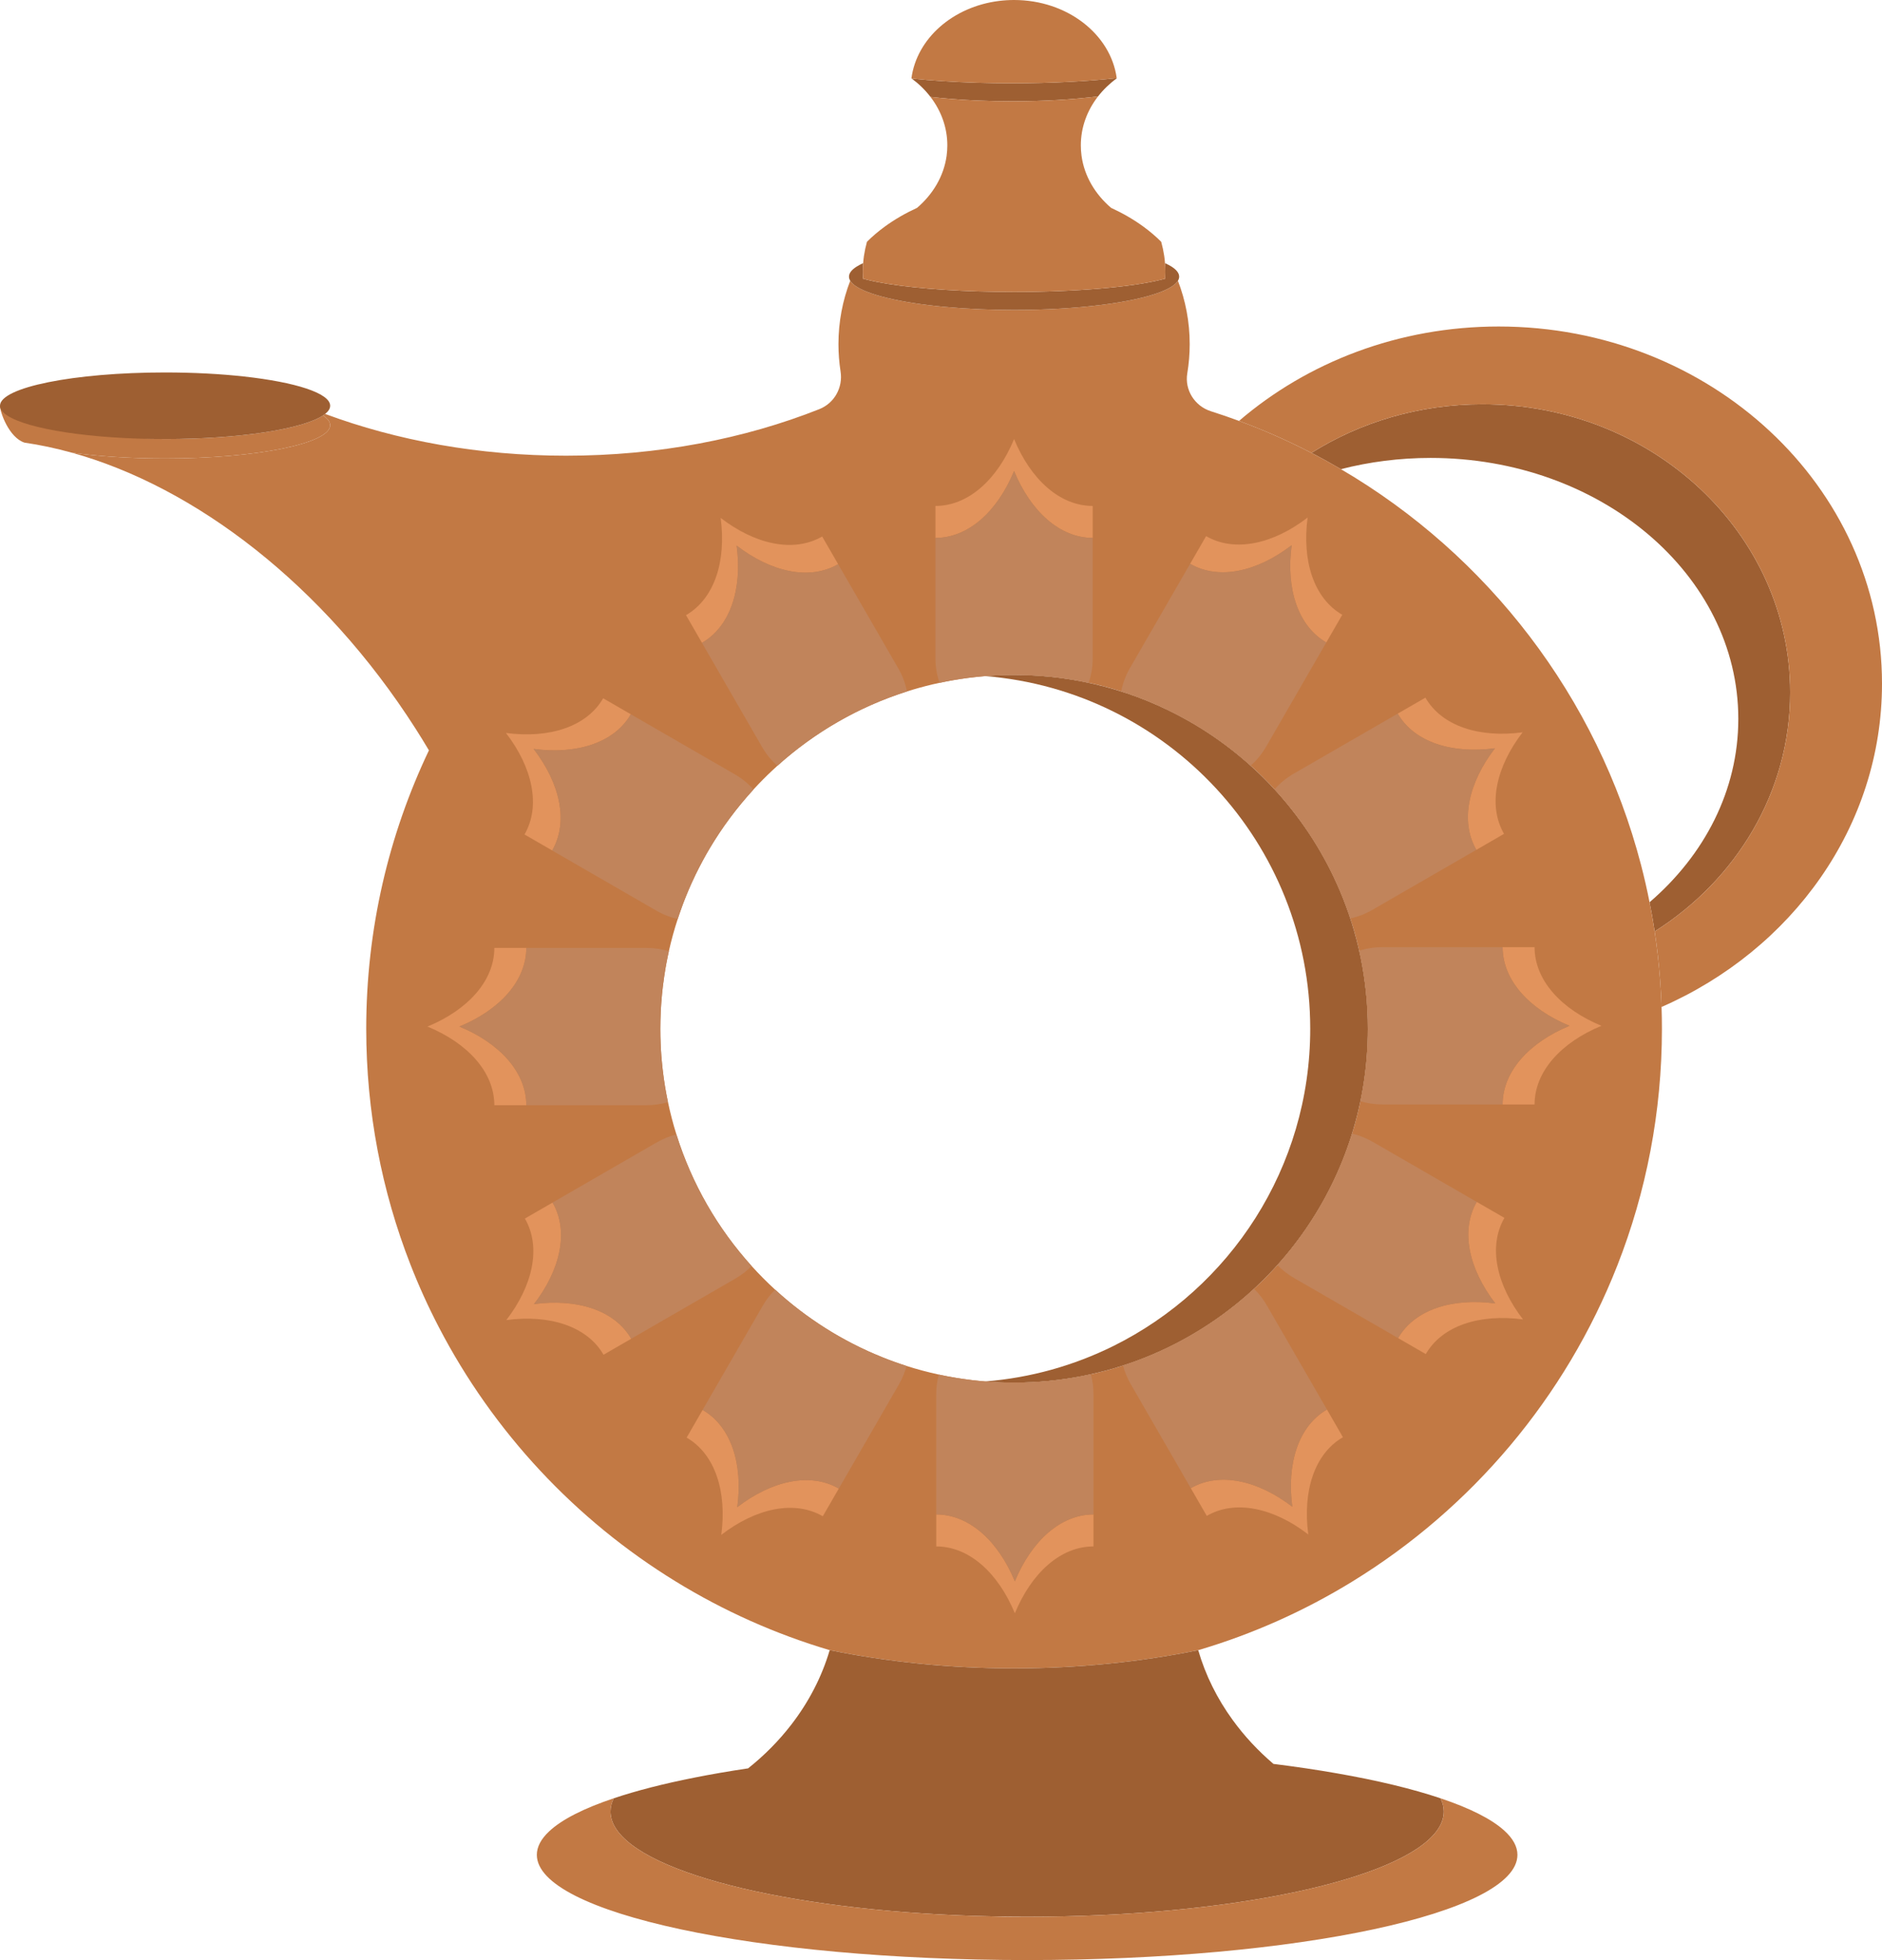 <?xml version="1.0" encoding="UTF-8"?><svg id="Layer_2" xmlns="http://www.w3.org/2000/svg" viewBox="0 0 678.32 706.29"><defs><style>.cls-1{fill:#e2935c;}.cls-1,.cls-2,.cls-3,.cls-4{stroke-width:0px;}.cls-2{fill:#c27944;}.cls-3{fill:#c1845b;}.cls-4{fill:#9e5f32;}</style></defs><g id="_Слой_2_копия_"><path class="cls-4" d="M645.22,249.55c0,35.84-19.38,67.43-48.84,86.09-.02-.15-.05-.31-.07-.46-.51-3.38-1.1-6.73-1.77-10.06,19.78-16.98,31.99-40.32,31.99-66.07,0-51.94-49.65-94.04-110.89-94.04-11.25,0-22.11,1.42-32.34,4.05-3.48-2.04-7.02-4-10.62-5.86,17.62-11.07,38.83-17.52,61.65-17.52,61.24,0,110.89,46.5,110.89,103.87Z"/><path class="cls-2" d="M598.87,362.85c-.11-3.32-.29-6.61-.54-9.89-.44-5.83-1.09-11.61-1.95-17.32-.02-.15-.05-.31-.07-.46-.51-3.38-1.1-6.73-1.77-10.06-.88-4.51-1.91-8.97-3.05-13.38-15.79-60.67-55.37-111.76-108.19-142.68-3.48-2.04-7.02-4-10.62-5.86-4.47-2.31-9.02-4.48-13.65-6.51-1.7-.75-3.42-1.47-5.15-2.17-2.41-.99-4.84-1.94-7.3-2.85-3.32-1.23-6.68-2.38-10.08-3.46l-.11-.04c-5.79-1.85-9.47-7.65-8.46-13.65.57-3.42.87-6.93.87-10.52,0-8.05-1.51-15.76-4.25-22.84-.87,1.44-3.02,2.81-6.2,4.04-9.9,3.85-29.85,6.48-52.85,6.48-4.25,0-8.39-.09-12.38-.26-17.64-.75-32.4-3.08-40.47-6.22-3.18-1.23-5.33-2.6-6.2-4.04-2.74,7.08-4.25,14.79-4.25,22.84,0,3.35.26,6.64.76,9.85.91,5.79-2.22,11.43-7.67,13.59-26.9,10.67-58.07,16.77-91.29,16.77-31.39,0-60.94-5.45-86.8-15.05-.24.18-.5.37-.78.55,1.68,1.11,2.58,2.28,2.58,3.5,0,6.63-26.64,12-59.5,12-12.49,0-24.08-.78-33.64-2.1,44.57,12.37,90.81,47.64,123.91,99.43,1.66,2.6,3.27,5.21,4.83,7.84-14.49,30.4-22.6,64.42-22.6,100.33,0,29.95,5.64,58.58,15.91,84.89,3.02,7.74,6.44,15.28,10.24,22.59,19.64,37.8,49.3,69.55,85.47,91.72,17.14,10.52,35.74,18.87,55.42,24.71,21.07,4.27,43.37,6.57,66.46,6.57s45.33-2.29,66.37-6.56h0c19.72-5.82,38.35-14.19,55.51-24.72,43.05-26.39,76.89-66.35,95.56-113.93,10.37-26.42,16.06-55.18,16.06-85.27,0-2.63-.04-5.25-.13-7.86ZM492.97,373.58c-.02.71-.04,1.43-.07,2.14-.03.83-.07,1.66-.12,2.48-.04.83-.1,1.66-.16,2.48-.07.82-.14,1.64-.22,2.45-.08.82-.16,1.64-.26,2.45-.07.61-.14,1.22-.23,1.83-.06.48-.12.95-.19,1.42-.15,1.08-.32,2.15-.5,3.22-.09.53-.18,1.06-.28,1.59-.18,1.02-.38,2.03-.59,3.03-.01.05-.02.1-.03.15-.82,3.96-1.83,7.85-3.01,11.66-.02.05-.03.11-.05.16-.15.51-.31,1.01-.48,1.5-.17.56-.36,1.1-.55,1.65-.36,1.1-.75,2.19-1.16,3.27-.19.54-.4,1.08-.61,1.62-.37.97-.76,1.93-1.16,2.89-.71,1.72-1.46,3.41-2.24,5.08-.33.71-.67,1.42-1.02,2.13-.32.66-.65,1.31-.98,1.96-.09.17-.17.34-.26.51-.3.58-.6,1.15-.91,1.71-.37.69-.74,1.38-1.13,2.06-.2.37-.41.74-.63,1.11-.38.67-.77,1.33-1.17,1.99-.18.32-.37.64-.57.95-.41.68-.82,1.35-1.25,2.01-.3.47-.6.93-.9,1.39-.27.42-.55.84-.83,1.25-.24.36-.49.72-.74,1.08-.66.98-1.34,1.95-2.05,2.9-.41.58-.84,1.15-1.27,1.72-.24.33-.49.65-.74.97-.22.3-.45.6-.7.89-.63.83-1.29,1.64-1.95,2.44-.26.33-.53.65-.8.97-.31.36-.61.72-.91,1.07-.6.71-1.22,1.41-1.84,2.1-2.68,2.98-5.5,5.83-8.44,8.55-.8.74-1.6,1.46-2.42,2.17-.58.52-1.17,1.03-1.77,1.53-.07.06-.14.12-.22.19-.71.6-1.42,1.18-2.14,1.76-1.3,1.05-2.62,2.07-3.96,3.06-.52.39-1.04.77-1.56,1.14-.16.13-.33.25-.5.36-.5.37-1.02.72-1.53,1.07-.14.11-.29.21-.43.29-.53.38-1.07.74-1.62,1.1-1.37.92-2.76,1.8-4.17,2.65-.51.32-1.04.63-1.56.93-.14.09-.27.17-.41.24-.5.3-1.01.59-1.52.88-1.47.83-2.97,1.64-4.48,2.41-.5.26-1.01.52-1.53.77-.58.3-1.16.58-1.75.86-.57.27-1.14.54-1.71.8-.24.11-.48.22-.72.33-.57.26-1.14.51-1.71.76-1.09.47-2.2.93-3.31,1.38-1.04.42-2.08.82-3.12,1.2-.64.24-1.28.47-1.93.7-1.04.37-2.09.72-3.14,1.06-3.79,1.23-7.65,2.28-11.59,3.15-.06.01-.13.03-.19.04-.7.16-1.4.31-2.1.44-.66.14-1.32.26-1.98.38-.48.1-.97.19-1.46.27-.94.16-1.89.32-2.84.46-.39.06-.78.12-1.18.17-.71.1-1.42.2-2.13.28-.3.04-.58.07-.87.1-.73.09-1.47.17-2.2.24-.13.02-.27.03-.4.04-.99.1-1.98.18-2.97.25-.98.07-1.97.13-2.96.18-.12.01-.25.01-.37.02-.82.04-1.64.07-2.47.09-.16,0-.32,0-.48,0-1.02.03-2.04.04-3.07.04-3.49,0-6.96-.14-10.38-.42-.82-.07-1.64-.14-2.46-.22-.75-.07-1.49-.15-2.22-.24-.7-.08-1.39-.17-2.08-.27-.57-.07-1.14-.15-1.71-.24-.63-.09-1.26-.18-1.89-.29-2.15-.35-4.29-.75-6.4-1.21-3.94-.86-7.81-1.89-11.61-3.1-.12-.04-.24-.08-.36-.12-1.33-.42-2.64-.87-3.95-1.34-1.47-.53-2.94-1.09-4.39-1.67-.99-.4-1.97-.81-2.95-1.23-.75-.32-1.49-.65-2.23-.98-.09-.05-.19-.09-.29-.14-.83-.37-1.65-.76-2.47-1.16-.58-.28-1.16-.56-1.73-.86-.36-.17-.71-.35-1.06-.53-.17-.09-.35-.18-.52-.27-.62-.31-1.22-.64-1.83-.97-.84-.45-1.68-.91-2.51-1.39-.64-.36-1.28-.73-1.91-1.11-.33-.19-.65-.38-.97-.58-.69-.42-1.37-.84-2.05-1.27-.79-.49-1.57-1-2.35-1.52-.93-.61-1.86-1.25-2.78-1.9-.58-.4-1.16-.81-1.73-1.23-.17-.12-.35-.25-.52-.38-.59-.43-1.17-.86-1.75-1.31-.13-.1-.27-.2-.4-.3-.71-.54-1.42-1.1-2.12-1.66-.75-.6-1.48-1.2-2.21-1.81-.68-.56-1.35-1.14-2.02-1.73-.77-.67-1.53-1.35-2.28-2.04-2.96-2.7-5.78-5.55-8.47-8.52-12.2-13.49-21.55-29.61-27.11-47.41-1.2-3.81-2.21-7.69-3.04-11.65-.11-.53-.22-1.07-.33-1.6-.09-.44-.17-.87-.25-1.31-.03-.18-.07-.35-.1-.52-.28-1.52-.53-3.06-.75-4.61-.01-.03-.01-.06-.02-.09-.07-.53-.15-1.06-.21-1.59-.19-1.42-.35-2.85-.49-4.29-.08-.77-.15-1.55-.21-2.32,0-.08-.01-.15-.02-.22-.12-1.6-.21-3.2-.27-4.81v-.06c-.03-.73-.05-1.46-.07-2.19-.02-.94-.03-1.88-.03-2.82,0-1.05.01-2.09.04-3.13.02-.95.05-1.9.1-2.85.01-.21.02-.42.03-.63.04-.77.08-1.54.14-2.31l.03-.42c.07-1.02.16-2.04.26-3.06v-.05c.09-.98.2-1.96.32-2.93.14-1.16.29-2.31.47-3.45.07-.54.15-1.07.25-1.6.03-.24.07-.47.11-.7.05-.36.11-.71.18-1.07.1-.61.21-1.21.33-1.82.14-.75.29-1.5.45-2.25.11-.51.21-1.01.33-1.51,0-.05.02-.11.03-.16.88-3.95,1.95-7.82,3.2-11.62.18-.55.36-1.09.55-1.64.15-.48.31-.96.5-1.44.21-.6.43-1.21.65-1.81.16-.46.34-.92.52-1.38.06-.15.12-.3.18-.46.17-.46.35-.91.54-1.37.34-.85.69-1.69,1.05-2.53.32-.74.64-1.47.97-2.2.11-.24.22-.48.33-.72.35-.78.72-1.55,1.09-2.32.01-.02.02-.04.02-.05.42-.87.85-1.73,1.29-2.58.44-.87.9-1.74,1.37-2.6.43-.79.87-1.58,1.31-2.37.04-.06.07-.12.11-.19.36-.63.73-1.26,1.1-1.88.31-.51.61-1.03.93-1.53.25-.42.51-.84.78-1.25.52-.84,1.06-1.67,1.61-2.5.6-.9,1.2-1.79,1.83-2.68,0,0,.01-.01.01-.02.64-.91,1.29-1.81,1.96-2.71,0-.03.03-.05.05-.06.59-.82,1.21-1.63,1.85-2.44.15-.2.3-.4.47-.59.58-.76,1.19-1.51,1.81-2.25.71-.87,1.44-1.73,2.19-2.58.73-.85,1.48-1.69,2.25-2.52,17.53-19.08,40.79-32.8,67.06-38.42.67-.16,1.34-.3,2.02-.42.68-.14,1.35-.27,2.03-.39.44-.08.89-.16,1.34-.23.76-.14,1.52-.26,2.29-.37.84-.13,1.68-.25,2.53-.36.76-.1,1.53-.19,2.29-.27.57-.07,1.14-.13,1.72-.18.75-.08,1.5-.15,2.25-.21,3.42-.28,6.89-.42,10.38-.42.71,0,1.42.01,2.14.02.8,0,1.61.03,2.41.06.61.02,1.22.05,1.83.08.5.02.99.05,1.49.08.8.05,1.6.1,2.39.17.41.03.83.06,1.24.1.51.05,1.01.1,1.52.15.58.06,1.16.12,1.74.19.69.08,1.38.16,2.07.25.6.08,1.21.17,1.82.26.45.06.91.13,1.36.2.14.03.28.05.42.07.51.08,1.02.17,1.53.26.35.06.7.12,1.05.19.46.08.93.16,1.4.26.82.16,1.64.33,2.45.5,3.99.85,7.91,1.89,11.75,3.11.09.03.19.06.28.09.91.29,1.82.59,2.72.91.1.03.19.06.29.1,1,.34,2,.7,2.99,1.08.69.26,1.38.52,2.07.81.47.17.93.36,1.38.55.2.07.4.16.6.25.58.23,1.16.48,1.73.73,1.86.8,3.68,1.64,5.49,2.54.44.21.88.43,1.31.65.08.04.16.08.24.12.65.33,1.3.67,1.94,1.01,1.05.55,2.08,1.12,3.11,1.7,2.28,1.29,4.51,2.64,6.69,4.07.73.47,1.45.95,2.17,1.44,1.06.72,2.11,1.46,3.14,2.22.71.5,1.41,1.02,2.1,1.55.22.16.43.32.64.49.83.63,1.65,1.27,2.47,1.93.84.68,1.67,1.36,2.49,2.07.14.12.29.24.43.37.79.67,1.58,1.36,2.35,2.06,3.01,2.7,5.89,5.55,8.63,8.53.57.61,1.13,1.23,1.67,1.86.12.13.24.26.36.4.48.55.96,1.1,1.43,1.66.09.11.18.21.27.32.4.47.8.95,1.18,1.43.35.41.68.83,1.02,1.25.12.16.25.33.39.49.48.61.95,1.22,1.42,1.84.01.01.02.03.03.05.43.55.84,1.1,1.24,1.66.23.31.46.62.68.94.28.38.56.76.82,1.15.42.58.82,1.17,1.22,1.76,0,.01,0,.02,0,.03.42.59.81,1.19,1.2,1.8.36.54.71,1.08,1.05,1.64.33.5.64,1,.95,1.51.39.63.77,1.27,1.15,1.92.43.72.85,1.45,1.26,2.18.04.07.08.15.13.24.43.77.86,1.55,1.27,2.33,1.7,3.2,3.28,6.49,4.71,9.85.36.83.7,1.67,1.04,2.51.26.65.52,1.3.77,1.96.1.26.2.53.3.79.24.64.47,1.28.69,1.92.09.23.17.46.25.7.28.77.54,1.55.79,2.33,1.26,3.81,2.33,7.69,3.22,11.65.28,1.26.55,2.52.79,3.79.1.53.2,1.05.3,1.58.19,1.05.36,2.11.53,3.17.25,1.6.46,3.2.64,4.82.06.45.11.91.15,1.36.04.3.07.59.09.88.06.58.11,1.17.16,1.75.12,1.39.21,2.79.28,4.19.03.53.05,1.07.07,1.6.07,1.65.1,3.31.1,4.97,0,.96-.01,1.92-.03,2.87Z"/><path class="cls-2" d="M678.32,246.34c0,51.52-32.5,95.96-79.45,116.51-.11-3.32-.29-6.61-.54-9.89-.44-5.83-1.09-11.61-1.95-17.32,29.46-18.66,48.84-50.25,48.84-86.09,0-57.37-49.65-103.87-110.89-103.87-22.82,0-44.03,6.45-61.65,17.52-4.47-2.31-9.02-4.48-13.65-6.51-1.7-.75-3.42-1.47-5.15-2.17-2.41-.99-4.84-1.94-7.3-2.85,24.61-21.12,57.48-34.02,93.59-34.02,76.3,0,138.15,57.62,138.15,128.69Z"/><path class="cls-4" d="M520.37,652.77c0,2.43-.9,4.8-2.63,7.1-13.15,17.54-74.2,30.81-147.53,30.81-.47,0-.95,0-1.42-.01-.04.01-.07.01-.11,0-3.37,0-6.71-.04-10.02-.1-.08,0-.15-.01-.22-.01-70.02-1.37-126.56-14.85-136.76-32.17-1.08-1.83-1.64-3.71-1.64-5.62,0-1.62.4-3.21,1.19-4.78,8.14-2.73,17.85-5.22,28.88-7.41,6.12-1.22,12.65-2.35,19.53-3.37,5.85-4.66,11.06-9.92,15.5-15.67,6.28-8.11,11.03-17.19,13.9-26.92,21.07,4.27,43.37,6.57,66.46,6.57s45.33-2.29,66.37-6.56h0c2.62,9.04,6.85,17.51,12.43,25.17,4.18,5.76,9.12,11.07,14.69,15.81,8.08,1,15.75,2.14,22.95,3.41,14.51,2.53,27.11,5.57,37.24,8.97.79,1.57,1.19,3.16,1.19,4.78Z"/><path class="cls-2" d="M546.92,668.38c0,20.94-79.11,37.91-176.71,37.91s-176.72-16.97-176.72-37.91c0-2.89,1.51-5.71,4.38-8.41,4.56-4.32,12.56-8.36,23.36-11.98-.79,1.57-1.19,3.16-1.19,4.78,0,1.91.56,3.79,1.64,5.62,10.2,17.32,66.74,30.8,136.76,32.17.07,0,.14.01.22.01,2.26.09,4.54.13,6.84.13,1.06,0,2.12-.01,3.18-.03.04.01.07.01.11,0,.47.01.95.01,1.42.01,73.33,0,134.38-13.27,147.53-30.81,1.73-2.3,2.63-4.67,2.63-7.1,0-1.62-.4-3.21-1.19-4.78,10.51,3.52,18.37,7.44,22.98,11.63,3.12,2.81,4.76,5.74,4.76,8.76Z"/><path class="cls-4" d="M425,99.68c0,.5-.15,1-.45,1.48-.87,1.44-3.02,2.81-6.2,4.04-9.9,3.85-29.85,6.48-52.85,6.48-4.25,0-8.39-.09-12.38-.26-17.64-.75-32.4-3.08-40.47-6.22-3.18-1.23-5.33-2.6-6.2-4.04-.3-.48-.45-.98-.45-1.48,0-1.24.93-2.43,2.66-3.55h0c.69-.45,1.51-.89,2.44-1.31-.08,1.05-.12,2.12-.12,3.19,0,.81.02,1.61.07,2.41.49.14,1.01.27,1.55.41,8.58,2.11,23.05,3.66,40.15,4.18,4.11.12,8.37.19,12.75.19,22.56,0,42.26-1.76,52.9-4.38.54-.13,1.06-.26,1.55-.4.05-.8.07-1.6.07-2.41,0-1.07-.04-2.14-.12-3.19.93.42,1.75.86,2.44,1.3h0c1.73,1.13,2.66,2.32,2.66,3.56Z"/><path class="cls-4" d="M402.5,28.23c-2.58,1.89-4.85,4.08-6.74,6.51-9,1.11-19.58,1.75-30.9,1.75-4.25,0-8.39-.09-12.38-.26-6.1-.26-11.86-.71-17.11-1.31-1.89-2.47-4.17-4.69-6.77-6.62,6.88.73,14.86,1.26,23.51,1.52,4.11.12,8.37.19,12.75.19,14.19,0,27.25-.7,37.63-1.86,0,.03.01.05.01.08Z"/><path class="cls-2" d="M328.6,28.3s-.07-.05-.1-.07c1.91-14.37,14.98-25.84,31.62-27.9,1.76-.22,3.56-.33,5.38-.33,19.09,0,34.84,12.31,36.99,28.15-10.38,1.16-23.44,1.86-37.63,1.86-4.38,0-8.64-.07-12.75-.19-8.65-.26-16.63-.79-23.51-1.52Z"/><path class="cls-2" d="M420.02,98.01c0,.81-.02,1.61-.07,2.41-.49.14-1.01.27-1.55.4-10.64,2.62-30.34,4.38-52.9,4.38-4.38,0-8.64-.07-12.75-.19-17.1-.52-31.57-2.07-40.15-4.18-.54-.14-1.06-.27-1.55-.41-.05-.8-.07-1.6-.07-2.41,0-1.07.04-2.14.12-3.19.07-.88.17-1.76.29-2.62.26-1.72.62-3.41,1.08-5.07,1.95-1.95,4.11-3.79,6.46-5.5,3.49-2.54,7.37-4.79,11.58-6.72t.02-.01c5.73-4.9,9.61-11.4,10.64-18.65.02-.08.03-.16.03-.24.16-1.19.24-2.41.24-3.64,0-6.44-2.23-12.44-6.07-17.45,5.25.6,11.01,1.05,17.11,1.31,3.99.17,8.13.26,12.38.26,11.32,0,21.9-.64,30.9-1.75-3.92,5.05-6.2,11.11-6.2,17.63,0,1.23.08,2.45.24,3.64,0,.08.01.16.03.24,1.02,7.25,4.9,13.75,10.64,18.65t.02.01c4.21,1.93,8.09,4.18,11.58,6.72,2.35,1.71,4.51,3.55,6.46,5.5.46,1.66.82,3.35,1.08,5.07.12.86.22,1.74.29,2.62.08,1.05.12,2.12.12,3.19Z"/><path class="cls-4" d="M493,370.71c0,53.65-33.13,99.56-80.05,118.38-14.66,5.88-30.68,9.12-47.45,9.12-3.49,0-6.96-.14-10.38-.42,16.45-1.32,32.02-5.77,46.11-12.74,42.08-20.83,71.01-64.2,71.01-114.34,0-66.92-51.56-121.8-117.12-127.08,3.42-.28,6.89-.42,10.38-.42,22.82,0,44.23,5.99,62.76,16.49,24.25,13.74,43.56,35.2,54.57,61.04,6.55,15.34,10.17,32.23,10.17,49.97Z"/><path class="cls-2" d="M119,153.21c0,6.63-26.64,12-59.5,12-12.49,0-24.08-.78-33.64-2.1h-.03c-5.71-1.59-11.38-2.8-17-3.61-5.6-1.83-8.83-10.98-8.83-13.29,0-1.22,32.69,12,59.5,12s49.48-3.58,56.92-8.5c1.68,1.11,2.58,2.28,2.58,3.5Z"/><path class="cls-4" d="M119,146.21c0,1.01-.62,2-1.8,2.95-.24.18-.5.37-.78.55-7.44,4.92-30.11,8.5-56.92,8.5s-49.48-3.58-56.92-8.5c-1.68-1.11-2.58-2.28-2.58-3.5,0-6.62,26.64-12,59.5-12,10.31,0,20.02.53,28.47,1.46,18.49,2.04,31.03,6,31.03,10.54Z"/><path class="cls-1" d="M393.84,182.31v11.52c-11.91,0-22.37-9.61-28.34-24.1-5.97,14.49-16.43,24.1-28.34,24.1v-11.52c11.91,0,22.37-9.61,28.34-24.1,5.97,14.49,16.43,24.1,28.34,24.1Z"/><path class="cls-1" d="M296.33,193.32l5.76,9.98c-10.31,5.96-24.18,2.86-36.59-6.7,2.07,15.53-2.18,29.09-12.49,35.04l-5.76-9.98c10.31-5.95,14.57-19.51,12.49-35.04,12.42,9.56,26.28,12.66,36.59,6.7Z"/><path class="cls-1" d="M217.39,251.62l9.98,5.76c-5.96,10.31-19.51,14.57-35.04,12.49,9.56,12.42,12.66,26.28,6.7,36.59l-9.98-5.76c5.95-10.31,2.86-24.18-6.7-36.59,15.53,2.07,29.09-2.18,35.04-12.49Z"/><path class="cls-1" d="M178.17,341.57h11.52c0,11.91-9.61,22.37-24.1,28.34,14.49,5.97,24.1,16.43,24.1,28.34h-11.52c0-11.91-9.61-22.37-24.1-28.34,14.49-5.97,24.1-16.43,24.1-28.34Z"/><path class="cls-1" d="M189.19,439.09l9.98-5.76c5.96,10.31,2.86,24.18-6.7,36.59,15.53-2.07,29.09,2.18,35.04,12.49l-9.98,5.76c-5.95-10.31-19.51-14.57-35.04-12.49,9.56-12.42,12.66-26.28,6.7-36.59Z"/><path class="cls-1" d="M247.48,518.03l5.76-9.98c10.31,5.96,14.57,19.51,12.49,35.04,12.42-9.56,26.28-12.66,36.59-6.7l-5.76,9.98c-10.31-5.95-24.18-2.86-36.59,6.7,2.07-15.53-2.18-29.09-12.49-35.04Z"/><path class="cls-1" d="M337.44,557.24v-11.52c11.91,0,22.37,9.61,28.34,24.1,5.97-14.49,16.43-24.1,28.34-24.1v11.52c-11.91,0-22.37,9.61-28.34,24.1-5.97-14.49-16.43-24.1-28.34-24.1Z"/><path class="cls-1" d="M434.95,546.23l-5.76-9.98c10.31-5.96,24.18-2.86,36.59,6.7-2.07-15.53,2.18-29.09,12.49-35.04l5.76,9.98c-10.31,5.95-14.57,19.51-12.49,35.04-12.42-9.56-26.28-12.66-36.59-6.7Z"/><path class="cls-1" d="M513.89,487.93l-9.98-5.76c5.96-10.31,19.51-14.57,35.04-12.49-9.56-12.42-12.66-26.28-6.7-36.59l9.98,5.76c-5.95,10.31-2.86,24.18,6.7,36.59-15.53-2.07-29.09,2.18-35.04,12.49Z"/><path class="cls-1" d="M553.1,397.98h-11.52c0-11.91,9.61-22.37,24.1-28.34-14.49-5.97-24.1-16.43-24.1-28.34h11.52c0,11.91,9.61,22.37,24.1,28.34-14.49,5.97-24.1,16.43-24.1,28.34Z"/><path class="cls-1" d="M542.09,300.47l-9.98,5.76c-5.96-10.31-2.86-24.18,6.7-36.59-15.53,2.07-29.09-2.18-35.04-12.49l9.98-5.76c5.95,10.31,19.51,14.57,35.04,12.49-9.56,12.42-12.66,26.28-6.7,36.59Z"/><path class="cls-1" d="M483.79,221.53l-5.76,9.98c-10.31-5.96-14.57-19.51-12.49-35.04-12.42,9.56-26.28,12.66-36.59,6.7l5.76-9.98c10.31,5.95,24.18,2.86,36.59-6.7-2.07,15.53,2.18,29.09,12.49,35.04Z"/><path class="cls-3" d="M393.84,193.83v43.3c0,3.22-.54,6.27-1.48,8.92-.81-.17-1.63-.34-2.45-.5-.47-.09-.93-.18-1.4-.26-.35-.07-.7-.13-1.05-.19-.51-.09-1.02-.18-1.53-.26-.14-.02-.28-.04-.42-.07-.45-.07-.91-.14-1.36-.2-.61-.09-1.22-.18-1.82-.26-.69-.09-1.38-.18-2.07-.25-.58-.07-1.16-.13-1.74-.19-.51-.05-1.01-.1-1.52-.15-.41-.03-.82-.07-1.24-.1-.79-.07-1.59-.12-2.39-.17-.5-.03-1-.06-1.49-.08-.61-.03-1.22-.06-1.83-.08-.8-.03-1.61-.05-2.41-.06-.71-.01-1.43-.02-2.14-.02-3.49,0-6.96.14-10.38.42-.75.06-1.5.13-2.25.21-.57.05-1.15.11-1.72.18-.76.08-1.53.17-2.29.27-.84.11-1.69.23-2.53.36-.77.11-1.53.23-2.29.37-.45.07-.89.15-1.34.23-.68.12-1.35.25-2.03.39-.68.13-1.35.27-2.02.42-.95-2.66-1.49-5.7-1.49-8.93v-43.3c11.91,0,22.37-9.61,28.34-24.1,5.97,14.49,16.43,24.1,28.34,24.1Z"/><path class="cls-3" d="M271.59,284.48c-.77.83-1.52,1.67-2.25,2.52-.74.85-1.47,1.71-2.19,2.58-.62.74-1.22,1.49-1.81,2.25-.17.19-.32.39-.47.59-.63.81-1.25,1.62-1.85,2.44-.02.01-.04.03-.05.06-.66.89-1.32,1.8-1.96,2.71,0,.01-.01.02-.01.02-.62.89-1.23,1.78-1.83,2.68-.55.83-1.09,1.66-1.61,2.5-.27.42-.53.83-.78,1.25-.32.51-.63,1.01-.93,1.53-.37.62-.74,1.25-1.1,1.88-.04.07-.07.13-.11.19-.45.79-.89,1.58-1.31,2.37-.47.86-.93,1.73-1.37,2.6-.44.85-.87,1.71-1.29,2.58,0,0,0,.03-.02.05-.37.77-.74,1.54-1.09,2.32-.11.24-.22.48-.33.72-.33.73-.65,1.46-.97,2.2-.36.84-.71,1.68-1.05,2.53-.18.46-.36.92-.54,1.37-.06.16-.12.31-.18.46-.17.46-.35.92-.52,1.38-.22.6-.44,1.21-.65,1.81-.17.48-.34.96-.5,1.44-.19.55-.37,1.09-.55,1.64-2.55-.55-5.19-1.55-7.75-3.03l-37.5-21.65c5.96-10.32,2.87-24.18-6.7-36.6,15.54,2.08,29.09-2.18,35.04-12.49l37.5,21.65c2.67,1.54,4.94,3.42,6.73,5.45Z"/><path class="cls-3" d="M238.04,367.58c-.03,1.04-.04,2.08-.04,3.13,0,.94.01,1.88.03,2.82.02.73.04,1.46.07,2.19v.06c.06,1.61.15,3.21.27,4.81.01.07.02.14.02.22.06.77.13,1.55.21,2.32.14,1.44.3,2.87.49,4.29.07.53.14,1.06.21,1.59.01.03.01.06.02.09.22,1.55.47,3.09.75,4.61.03.17.07.34.1.52.08.44.17.87.25,1.31.11.53.22,1.07.33,1.6-2.36.72-4.99,1.11-7.76,1.11h-43.3c0-11.91-9.61-22.37-24.1-28.34,14.49-5.97,24.1-16.43,24.1-28.34h43.3c2.89,0,5.63.43,8.08,1.2-.01.05-.02.11-.03.16-.12.5-.22,1-.33,1.51-.16.75-.31,1.5-.45,2.25-.11.6-.23,1.21-.33,1.82-.06.35-.13.71-.18,1.07-.04.23-.08.46-.11.7-.1.53-.18,1.06-.25,1.6-.18,1.14-.33,2.29-.47,3.45-.12.97-.23,1.95-.32,2.93v.05c-.1,1.02-.19,2.03-.26,3.06l-.03.42c-.05.76-.1,1.53-.14,2.31,0,.21-.02.42-.03.63-.04.95-.08,1.9-.1,2.85Z"/><path class="cls-3" d="M270.9,456.2c-1.64,1.69-3.63,3.25-5.9,4.56l-37.5,21.65c-5.95-10.31-19.5-14.57-35.04-12.49,9.57-12.42,12.66-26.28,6.7-36.59l37.5-21.65c2.35-1.35,4.77-2.32,7.13-2.89,5.56,17.8,14.91,33.92,27.11,47.41Z"/><path class="cls-3" d="M326.75,492.22c-.58,2.21-1.5,4.47-2.77,6.67l-21.65,37.5c-10.32-5.96-24.18-2.86-36.6,6.7,2.08-15.53-2.17-29.09-12.49-35.04l21.65-37.5c1.29-2.24,2.82-4.2,4.48-5.83.75.69,1.51,1.37,2.28,2.04.67.58,1.34,1.16,2.02,1.73.73.61,1.46,1.21,2.21,1.81.7.56,1.41,1.11,2.12,1.66.13.1.27.2.4.3.58.45,1.16.88,1.75,1.31.17.13.35.26.52.38.57.42,1.15.83,1.73,1.23.92.65,1.85,1.29,2.78,1.9.78.52,1.56,1.02,2.35,1.52.68.43,1.36.85,2.05,1.27.32.19.65.39.97.58.63.37,1.27.74,1.91,1.11.83.47,1.67.94,2.51,1.39.61.33,1.22.65,1.83.97.17.09.35.18.52.27.35.18.71.36,1.06.53.57.3,1.15.58,1.73.86.82.4,1.64.78,2.47,1.16.1.05.2.09.29.14.74.33,1.48.66,2.23.98.98.42,1.96.83,2.95,1.23,1.45.58,2.92,1.14,4.39,1.67,1.31.47,2.62.92,3.95,1.34.12.04.24.08.36.12Z"/><path class="cls-3" d="M394.12,502.42v43.3c-11.91,0-22.37,9.61-28.34,24.1-5.97-14.49-16.43-24.1-28.34-24.1v-43.3c0-2.51.33-4.91.92-7.1,2.11.46,4.25.86,6.4,1.21.62.1,1.25.2,1.89.29.56.09,1.14.17,1.71.24.69.1,1.38.19,2.08.27.74.08,1.48.16,2.22.24.82.08,1.64.15,2.46.22,3.42.28,6.89.42,10.38.42,1.03,0,2.05-.01,3.07-.04.16,0,.32,0,.48,0,.83-.02,1.65-.05,2.47-.09.12-.01.25-.01.37-.02.99-.05,1.98-.11,2.96-.18,1-.07,1.99-.16,2.97-.25.13-.01.27-.02.4-.04.73-.07,1.47-.15,2.2-.24.29-.03.57-.06.87-.1.71-.09,1.42-.18,2.13-.28.39-.06.79-.11,1.18-.17.95-.14,1.9-.3,2.84-.46.49-.09.97-.17,1.46-.27.66-.12,1.32-.24,1.98-.38.7-.14,1.4-.29,2.1-.44.06,0,.13-.03.19-.04.61,2.22.95,4.66.95,7.22Z"/><path class="cls-3" d="M465.78,542.95c-12.42-9.56-26.28-12.65-36.59-6.7l-21.65-37.5c-1.27-2.21-2.2-4.48-2.78-6.7,1.05-.34,2.1-.69,3.14-1.06.64-.22,1.29-.46,1.93-.7,1.04-.38,2.08-.78,3.12-1.2,1.11-.45,2.22-.91,3.31-1.38.57-.25,1.14-.5,1.71-.76.24-.11.48-.22.72-.33.58-.26,1.14-.53,1.71-.8.59-.28,1.17-.56,1.75-.86.51-.25,1.02-.5,1.53-.77,1.51-.77,3.01-1.58,4.48-2.41.51-.29,1.02-.58,1.52-.88.14-.07.27-.15.41-.24.52-.3,1.05-.61,1.56-.93,1.41-.85,2.8-1.73,4.17-2.65.54-.35,1.08-.72,1.62-1.1.14-.08.29-.18.43-.29.51-.35,1.02-.71,1.53-1.07.17-.11.34-.23.5-.36.52-.37,1.04-.75,1.56-1.14,1.34-.99,2.66-2.01,3.96-3.06.72-.58,1.43-1.17,2.14-1.76.08-.07.15-.13.22-.19.6-.5,1.19-1.01,1.77-1.53.82-.71,1.62-1.43,2.42-2.17,1.73,1.67,3.32,3.69,4.65,6l21.65,37.5c-10.31,5.96-14.56,19.51-12.49,35.04Z"/><path class="cls-3" d="M538.95,469.68c-15.53-2.07-29.08,2.18-35.04,12.49l-37.5-21.65c-2.32-1.34-4.34-2.93-6-4.66.62-.69,1.24-1.39,1.84-2.1.31-.35.61-.71.91-1.07.27-.32.54-.64.8-.97.67-.8,1.32-1.61,1.95-2.44.25-.29.48-.59.7-.89.26-.32.5-.64.74-.97.44-.57.86-1.14,1.27-1.72.71-.95,1.39-1.92,2.05-2.9.26-.36.5-.71.74-1.08.28-.41.56-.83.83-1.25.31-.46.61-.92.9-1.39.43-.66.84-1.33,1.25-2.01.2-.31.39-.63.57-.95.4-.66.79-1.32,1.17-1.99.22-.37.43-.74.63-1.11.39-.68.77-1.37,1.13-2.06.31-.57.61-1.14.91-1.71.09-.17.17-.34.26-.51.33-.65.66-1.3.98-1.96.35-.7.69-1.41,1.02-2.13.78-1.67,1.53-3.36,2.24-5.08.4-.96.79-1.92,1.16-2.89.21-.54.41-1.08.61-1.62.4-1.08.79-2.17,1.16-3.27.19-.55.37-1.1.55-1.65.17-.5.32-1,.48-1.5.02-.05.03-.11.05-.16,2.45.56,4.99,1.55,7.44,2.96l37.5,21.65c-5.95,10.31-2.86,24.17,6.7,36.59Z"/><path class="cls-3" d="M565.68,369.64c-14.49,5.97-24.1,16.43-24.1,28.34h-43.3c-2.84,0-5.54-.42-7.96-1.16.01-.05.02-.1.03-.15.21-1,.41-2.01.59-3.03.1-.53.19-1.06.28-1.59.18-1.07.35-2.14.5-3.22.07-.47.13-.95.19-1.42.09-.61.16-1.22.23-1.83.1-.81.18-1.63.26-2.45.08-.81.15-1.63.22-2.45.06-.82.12-1.65.16-2.48.05-.83.09-1.65.12-2.48.03-.71.05-1.42.07-2.14.02-.95.03-1.91.03-2.87,0-1.66-.03-3.32-.1-4.97-.02-.53-.04-1.07-.07-1.6-.07-1.4-.16-2.8-.28-4.19-.05-.58-.1-1.17-.16-1.75-.02-.29-.05-.58-.09-.88-.04-.45-.09-.91-.15-1.36-.18-1.62-.39-3.22-.64-4.82-.16-1.06-.34-2.12-.53-3.17-.1-.53-.19-1.06-.3-1.58-.24-1.27-.51-2.53-.79-3.79,2.53-.83,5.38-1.3,8.39-1.3h43.3c0,11.91,9.61,22.37,24.1,28.34Z"/><path class="cls-3" d="M532.11,306.23l-37.5,21.65c-2.62,1.51-5.33,2.53-7.94,3.07-.25-.78-.52-1.56-.79-2.33-.08-.24-.16-.47-.25-.7-.22-.64-.45-1.28-.69-1.92-.1-.26-.2-.53-.3-.79-.25-.66-.51-1.31-.77-1.96-.34-.84-.68-1.68-1.04-2.51-1.43-3.36-3.01-6.65-4.71-9.85-.41-.79-.84-1.56-1.27-2.33-.05-.09-.09-.17-.13-.24-.42-.73-.83-1.46-1.26-2.18-.38-.65-.76-1.29-1.15-1.92-.31-.51-.62-1.01-.95-1.51-.34-.56-.69-1.1-1.05-1.64-.39-.61-.79-1.21-1.2-1.8,0-.01,0-.02,0-.03-.4-.59-.81-1.18-1.22-1.76-.27-.39-.54-.77-.82-1.15-.22-.32-.45-.63-.68-.94-.4-.56-.82-1.11-1.24-1.66-.01-.02-.02-.04-.03-.05-.47-.62-.94-1.23-1.42-1.84-.14-.16-.27-.33-.39-.49-.34-.42-.67-.84-1.02-1.25-.38-.48-.78-.96-1.18-1.43-.09-.11-.18-.21-.27-.32-.47-.56-.95-1.11-1.43-1.66-.12-.14-.24-.27-.36-.4-.55-.63-1.11-1.25-1.67-1.86,1.82-2.1,4.15-4.05,6.9-5.64l37.5-21.65c5.96,10.32,19.51,14.57,35.04,12.49-9.56,12.42-12.65,26.28-6.7,36.6Z"/><path class="cls-3" d="M478.03,231.5l-21.65,37.5c-1.59,2.75-3.53,5.09-5.64,6.9-.78-.7-1.56-1.39-2.35-2.06-.14-.13-.29-.25-.43-.37-.82-.7-1.65-1.39-2.49-2.07-.82-.65-1.64-1.3-2.47-1.93-.21-.17-.42-.33-.64-.49-.69-.53-1.39-1.05-2.1-1.55-1.03-.76-2.08-1.5-3.14-2.22-.72-.49-1.44-.97-2.17-1.44-2.18-1.43-4.41-2.78-6.69-4.07-1.03-.58-2.06-1.15-3.11-1.7-.64-.35-1.29-.68-1.94-1.01-.08-.04-.16-.08-.24-.12-.43-.22-.87-.44-1.31-.65-1.81-.9-3.63-1.74-5.49-2.54-.57-.25-1.15-.5-1.73-.73-.2-.09-.4-.18-.6-.25-.46-.2-.92-.38-1.38-.55-.69-.29-1.38-.55-2.07-.81-.99-.38-1.99-.74-2.99-1.08-.1-.04-.19-.07-.29-.1-.9-.32-1.81-.62-2.72-.91-.09-.03-.19-.06-.28-.09.51-2.78,1.57-5.69,3.19-8.5l21.65-37.5c10.31,5.96,24.18,2.87,36.59-6.7-2.07,15.54,2.18,29.09,12.49,35.04Z"/><path class="cls-3" d="M326.89,249.17c-17.5,5.55-33.37,14.78-46.7,26.78-2.06-1.8-3.98-4.1-5.54-6.81l-21.65-37.5c10.32-5.95,14.57-19.51,12.5-35.04,12.41,9.56,26.27,12.66,36.59,6.7l21.65,37.5c1.59,2.76,2.64,5.63,3.15,8.37Z"/></g></svg>